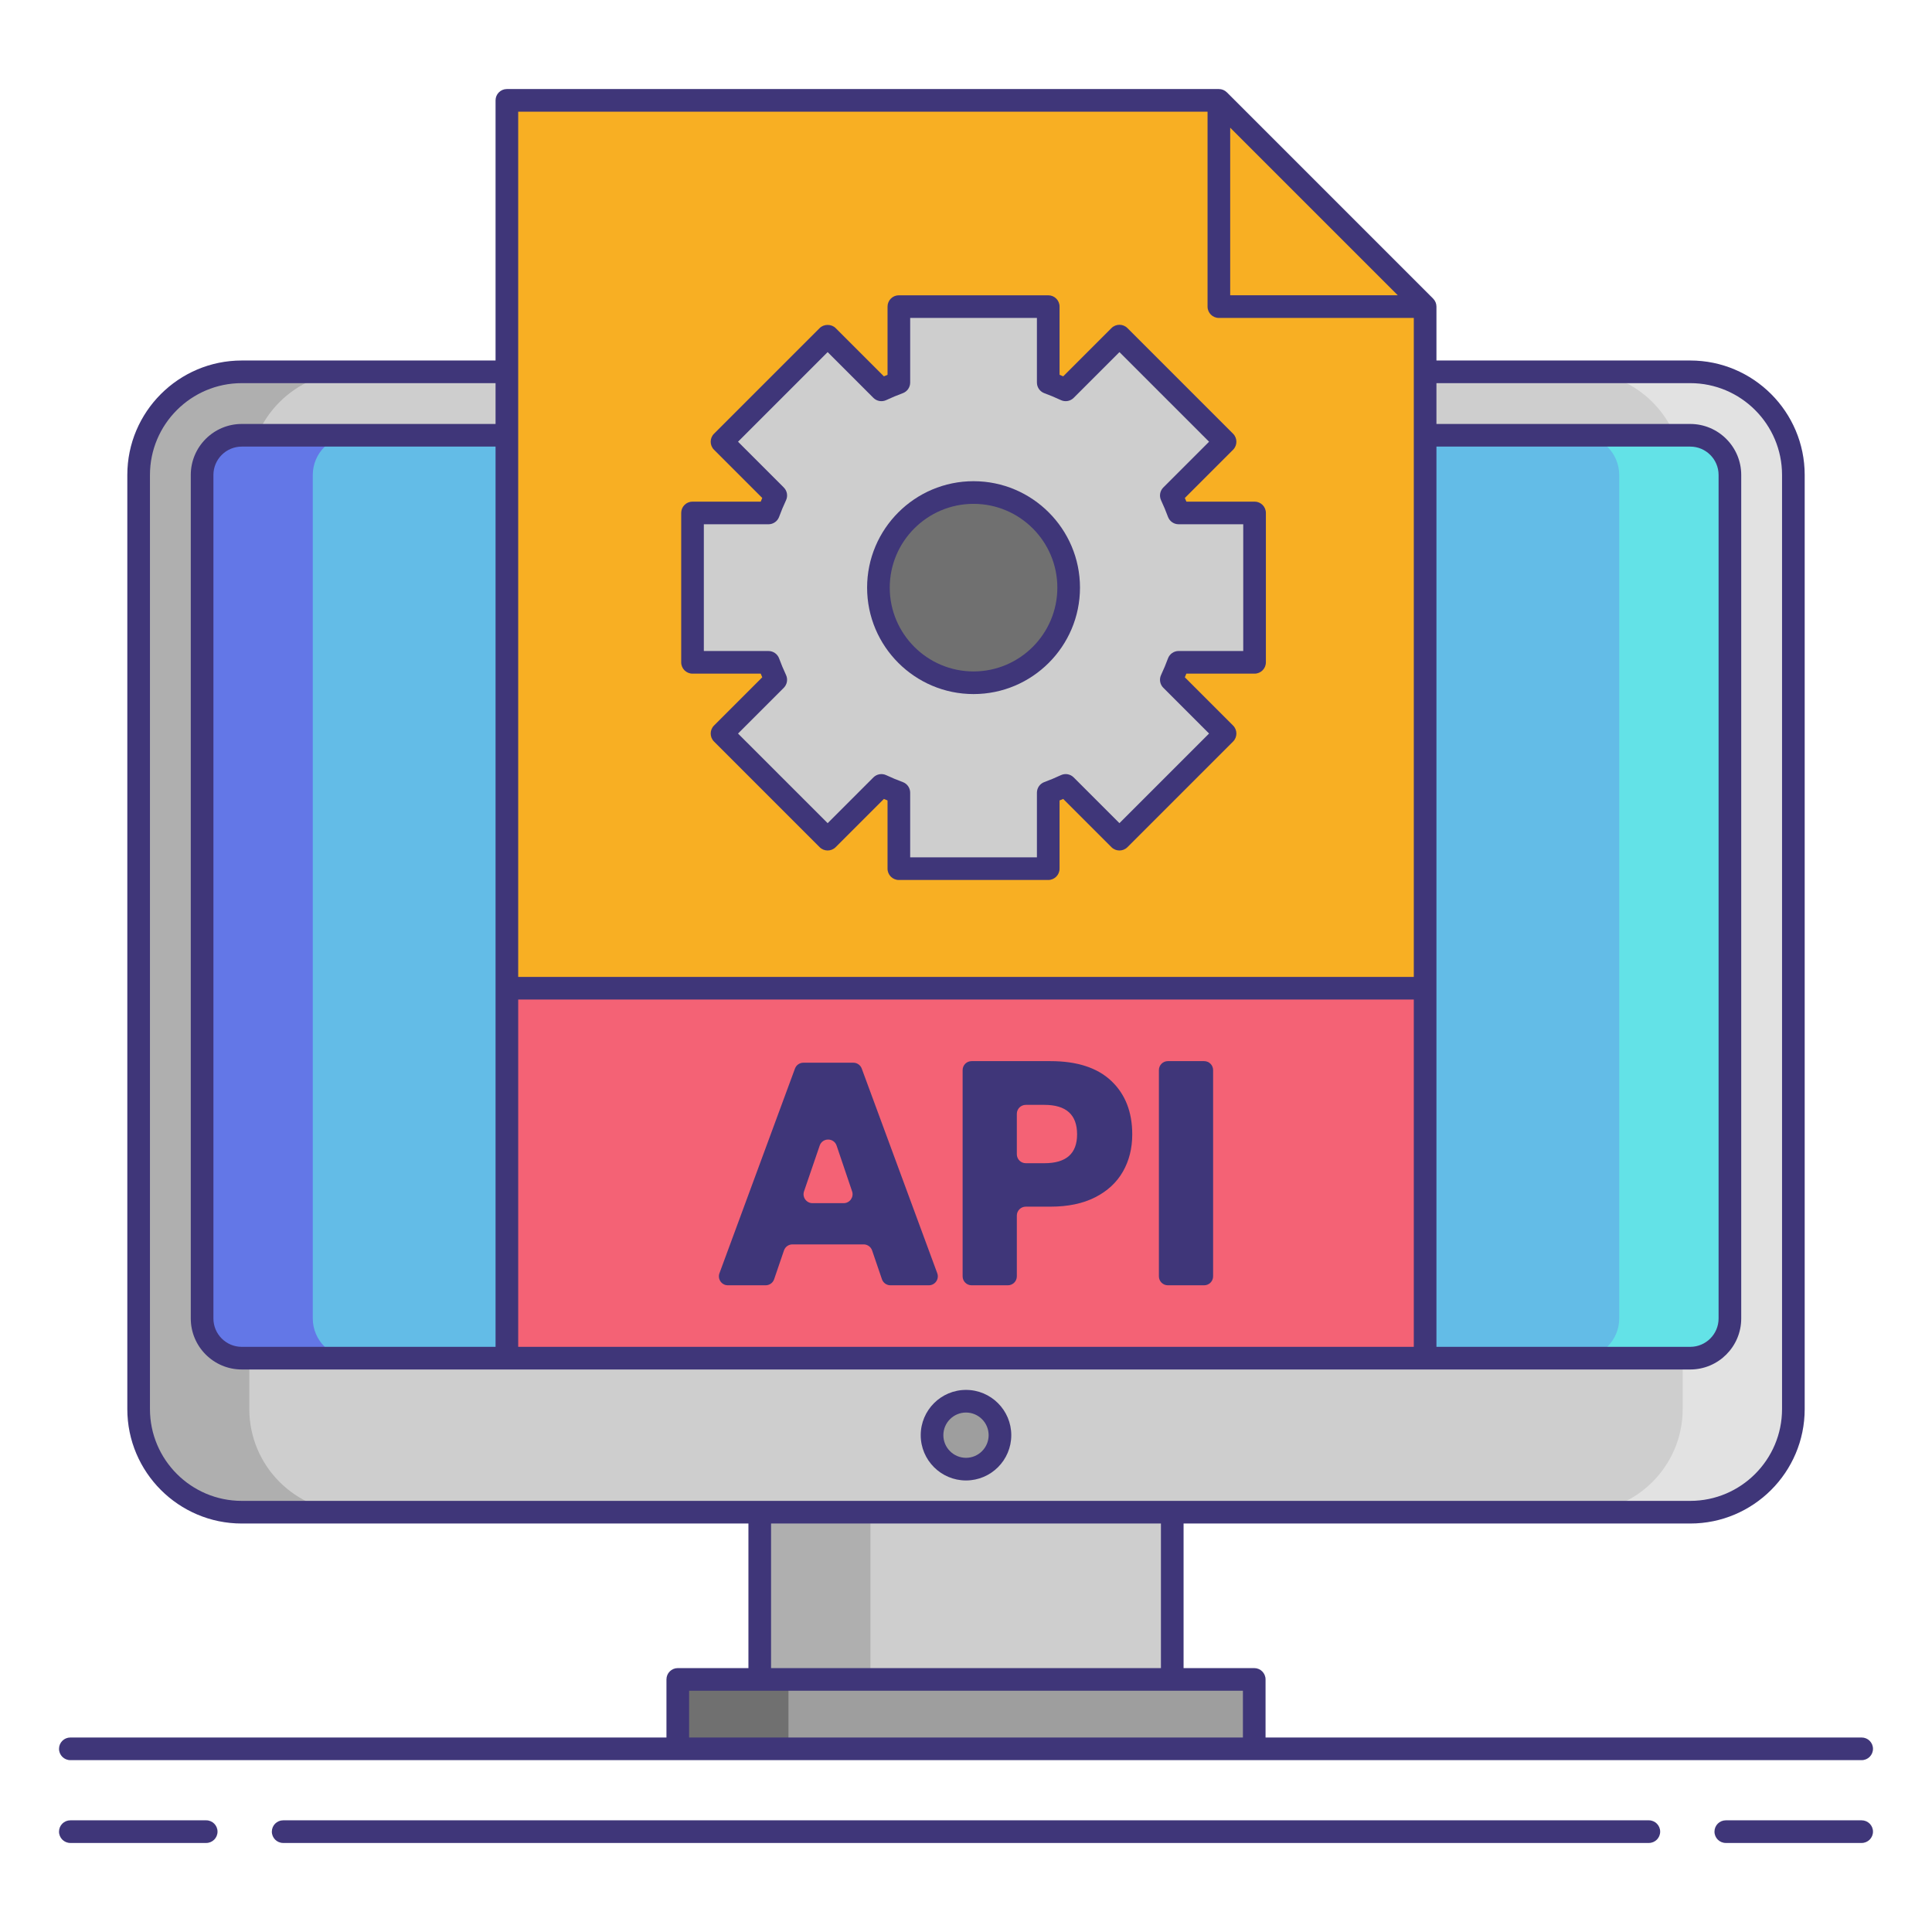 <svg id="Layer_1" enable-background="new 0 0 256 256" height="512" viewBox="0 0 256 256" width="512" xmlns="http://www.w3.org/2000/svg"><g><g><path d="m32.035 200.374c-7.535 0-13.665-6.13-13.665-13.665v-123.777c0-7.535 6.13-13.665 13.665-13.665h191.931c7.535 0 13.665 6.13 13.665 13.665v123.776c0 7.535-6.13 13.665-13.665 13.665h-191.931z" fill="#cecece"/><g><path d="m33.036 186.709v-123.776c0-7.535 6.13-13.665 13.665-13.665h-14.666c-7.534 0-13.665 6.13-13.665 13.665v123.776c0 7.535 6.13 13.665 13.665 13.665h14.667c-7.535 0-13.666-6.131-13.666-13.665z" fill="#afafaf"/></g><g><path d="m222.964 186.709v-123.776c0-7.535-6.13-13.665-13.665-13.665h14.667c7.534 0 13.665 6.13 13.665 13.665v123.776c0 7.535-6.13 13.665-13.665 13.665h-14.667c7.534 0 13.665-6.131 13.665-13.665z" fill="#e2e2e2"/></g><path d="m229.221 174.709c0 2.891-2.365 5.256-5.256 5.256h-191.93c-2.891 0-5.256-2.365-5.256-5.256v-111.777c0-2.891 2.365-5.256 5.256-5.256h191.931c2.891 0 5.256 2.365 5.256 5.256v111.777z" fill="#63bce7"/><g><path d="m41.446 174.709v-111.777c0-2.891 2.365-5.256 5.256-5.256h-14.667c-2.891 0-5.256 2.365-5.256 5.256v111.777c0 2.891 2.365 5.256 5.256 5.256h14.667c-2.891 0-5.256-2.366-5.256-5.256z" fill="#6377e7"/></g><g><path d="m214.554 174.709v-111.777c0-2.891-2.365-5.256-5.256-5.256h14.667c2.891 0 5.256 2.365 5.256 5.256v111.777c0 2.891-2.365 5.256-5.256 5.256h-14.667c2.891 0 5.256-2.366 5.256-5.256z" fill="#63e2e7"/></g><path d="m89.809 222.532h76.383v9.197h-76.383z" fill="#9e9e9e"/><path d="m100.67 200.374h54.659v22.158h-54.659z" fill="#cecece"/><g><path d="m100.67 200.374h14.667v22.158h-14.667z" fill="#afafaf"/></g><g><path d="m89.809 222.532h14.667v9.197h-14.667z" fill="#707070"/></g><circle cx="128" cy="190.169" fill="#9e9e9e" r="4.5"/></g><path d="m188.836 40.627-27.329-27.329h-94.343v166.667h121.672z" fill="#f8af23"/><path d="m67.164 130.947h121.673v49.018h-121.673z" fill="#f46275"/><g><path d="m101.827 87.76c.285.794.607 1.559.959 2.316l-7.119 7.119 13.999 13.999 7.119-7.119c.757.352 1.529.674 2.316.959v10.072h19.792v-10.072c.787-.285 1.559-.607 2.316-.959l7.119 7.119 13.999-13.999-7.119-7.119c.352-.757.674-1.521.959-2.316h10.072v-19.792h-10.072c-.285-.787-.607-1.559-.959-2.316l7.119-7.119-13.999-13.999-7.119 7.127c-.757-.352-1.529-.682-2.316-.967v-10.064h-19.793v10.064c-.787.285-1.559.615-2.316.967l-7.119-7.127-13.998 13.999 7.119 7.119c-.352.757-.674 1.529-.959 2.316h-10.065v19.792z" fill="#cecece"/><circle cx="129" cy="77.865" fill="#707070" r="12.603"/><g fill="#3f3679"><path d="m27.323 241.202h-18.003c-.829 0-1.5.671-1.5 1.5s.671 1.5 1.5 1.5h18.003c.829 0 1.5-.671 1.5-1.5s-.671-1.5-1.5-1.5z"/><path d="m246.68 241.202h-18.003c-.828 0-1.5.671-1.5 1.5s.672 1.5 1.5 1.5h18.003c.828 0 1.5-.671 1.5-1.5s-.672-1.5-1.5-1.5z"/><path d="m218.479 241.202h-180.958c-.829 0-1.5.671-1.5 1.5s.671 1.5 1.5 1.5h180.959c.828 0 1.5-.671 1.5-1.5s-.672-1.5-1.501-1.5z"/><path d="m9.32 233.229h80.489 76.383 80.488c.828 0 1.5-.671 1.5-1.5s-.672-1.5-1.5-1.5h-78.988v-7.697c0-.829-.672-1.5-1.5-1.5h-9.362v-19.158h67.137c8.361 0 15.164-6.803 15.164-15.165v-123.776c0-8.362-6.803-15.165-15.164-15.165h-33.63v-7.14c0-.398-.158-.779-.439-1.061l-27.329-27.33c-.281-.281-.663-.439-1.061-.439h-94.344c-.829 0-1.5.671-1.5 1.5v34.47h-33.629c-8.362 0-15.165 6.803-15.165 15.165v123.776c0 8.362 6.803 15.165 15.165 15.165h67.135v19.158h-9.362c-.829 0-1.5.671-1.5 1.5v7.697h-78.988c-.829 0-1.5.671-1.5 1.5s.671 1.5 1.5 1.5zm22.715-54.765c-2.071 0-3.756-1.685-3.756-3.755v-111.777c0-2.071 1.685-3.755 3.756-3.755h33.629v71.77 47.518h-33.629zm36.629-46.017h118.672v46.018h-118.672zm94.343-115.528 22.208 22.208h-22.208zm27.329 114.028v-71.77h33.63c2.07 0 3.755 1.685 3.755 3.755v111.777c0 2.071-1.685 3.755-3.755 3.755h-33.63zm-30.329-116.149v25.83c0 .829.672 1.5 1.5 1.5h25.829v87.319h-118.672v-114.649zm-140.137 171.911v-123.776c0-6.708 5.457-12.165 12.165-12.165h33.629v5.409h-33.629c-3.725 0-6.756 3.03-6.756 6.755v111.777c0 3.725 3.031 6.755 6.756 6.755h35.129 121.672 35.13c3.725 0 6.755-3.03 6.755-6.755v-111.777c0-3.725-3.03-6.755-6.755-6.755h-33.63v-5.409h33.63c6.707 0 12.164 5.457 12.164 12.165v123.776c0 6.708-5.457 12.165-12.164 12.165h-68.637-54.659-68.635c-6.708 0-12.165-5.457-12.165-12.165zm82.3 15.165h51.659v19.158h-51.659zm-10.861 22.158h9.362 54.659 9.362v6.197h-73.383z"/><path d="m128 196.169c3.309 0 6-2.691 6-6s-2.691-6-6-6-6 2.691-6 6 2.691 6 6 6zm0-9c1.654 0 3 1.346 3 3s-1.346 3-3 3-3-1.346-3-3 1.346-3 3-3z"/><path d="m91.762 89.262h9.038c.065.16.132.321.202.483l-6.391 6.392c-.586.586-.586 1.536 0 2.121l13.996 13.997c.586.586 1.535.586 2.121 0l6.392-6.392c.162.069.323.137.483.202v9.038c0 .829.671 1.5 1.5 1.5h19.794c.828 0 1.5-.671 1.5-1.5v-9.038c.16-.065.32-.132.482-.202l6.393 6.392c.586.586 1.535.586 2.121 0l13.996-13.997c.586-.585.586-1.535 0-2.121l-6.392-6.392c.07-.162.137-.323.202-.483h9.037c.828 0 1.5-.671 1.5-1.5v-19.794c0-.829-.672-1.5-1.5-1.5h-9.036c-.065-.16-.133-.321-.202-.483l6.392-6.392c.586-.586.586-1.536 0-2.121l-13.996-13.997c-.586-.586-1.535-.586-2.121 0l-6.393 6.392c-.162-.07-.322-.137-.482-.202v-9.038c0-.829-.672-1.5-1.5-1.5h-19.794c-.829 0-1.5.671-1.5 1.5v9.038c-.16.065-.321.132-.483.202l-6.392-6.392c-.563-.563-1.559-.563-2.121 0l-13.998 13.997c-.586.585-.586 1.535 0 2.121l6.392 6.392c-.07.162-.137.323-.202.483h-9.038c-.829 0-1.5.671-1.5 1.5v19.794c0 .829.672 1.5 1.5 1.5zm1.5-19.794h8.566c.63 0 1.194-.395 1.41-.987.258-.709.557-1.426.915-2.193.267-.571.147-1.249-.299-1.694l-6.062-6.062 11.875-11.875 6.062 6.062c.446.446 1.124.565 1.694.299.767-.357 1.484-.657 2.193-.915.592-.216.987-.779.987-1.41v-8.566h16.794v8.566c0 .63.395 1.193.986 1.409.708.258 1.425.558 2.192.915.571.266 1.249.147 1.694-.299l6.063-6.062 11.875 11.875-6.062 6.062c-.446.446-.565 1.124-.299 1.695.355.761.654 1.478.915 2.192.216.592.778.987 1.409.987h8.565v16.794h-8.565c-.631 0-1.193.395-1.409.987-.261.715-.56 1.432-.915 2.191-.267.572-.147 1.25.299 1.696l6.062 6.062-11.875 11.875-6.063-6.062c-.446-.447-1.124-.566-1.694-.299-.763.355-1.48.655-2.193.915-.592.216-.985.779-.985 1.409v8.566h-16.794v-8.566c0-.63-.394-1.193-.986-1.409-.714-.26-1.432-.56-2.194-.915-.57-.266-1.248-.146-1.694.299l-6.062 6.062-11.875-11.874 6.062-6.062c.446-.446.565-1.124.299-1.695-.357-.765-.656-1.482-.915-2.192-.216-.592-.779-.987-1.41-.987h-8.566z"/><path d="m129 91.968c7.776 0 14.104-6.327 14.104-14.103 0-7.777-6.327-14.104-14.104-14.104s-14.104 6.327-14.104 14.104 6.327 14.103 14.104 14.103zm0-25.206c6.122 0 11.104 4.981 11.104 11.104 0 6.122-4.981 11.103-11.104 11.103s-11.104-4.981-11.104-11.103c0-6.123 4.981-11.104 11.104-11.104z"/></g></g><g fill="#3f3679"><path d="m114.437 164.888h-9.435c-.507 0-.959.323-1.122.803l-1.302 3.813c-.164.48-.615.803-1.122.803h-5.011c-.825 0-1.398-.822-1.113-1.597l10.006-27.12c.172-.466.616-.775 1.113-.775h6.622c.497 0 .941.309 1.113.775l10.006 27.12c.286.774-.287 1.597-1.113 1.597h-5.095c-.507 0-.959-.323-1.122-.803l-1.302-3.813c-.164-.48-.615-.803-1.123-.803zm-1.53-7.028-2.05-6.057c-.363-1.072-1.879-1.075-2.245-.004l-2.073 6.057c-.263.77.309 1.57 1.122 1.57h4.123c.812 0 1.384-.797 1.123-1.566z"/><path d="m134.736 161.074v8.047c0 .655-.531 1.186-1.186 1.186h-4.811c-.655 0-1.186-.531-1.186-1.186v-27.33c0-.655.531-1.186 1.186-1.186h10.452c3.528 0 6.217.875 8.065 2.626s2.773 4.11 2.773 7.079c0 1.848-.414 3.494-1.239 4.937s-2.051 2.576-3.675 3.402c-1.626.827-3.6 1.239-5.923 1.239h-3.269c-.656 0-1.187.531-1.187 1.186zm7.984-10.765c0-2.605-1.443-3.908-4.327-3.908h-2.471c-.655 0-1.186.531-1.186 1.186v5.358c0 .655.531 1.186 1.186 1.186h2.471c2.884.001 4.327-1.273 4.327-3.822z"/><path d="m160.743 141.791v27.33c0 .655-.531 1.186-1.186 1.186h-4.811c-.655 0-1.186-.531-1.186-1.186v-27.33c0-.655.531-1.186 1.186-1.186h4.811c.655 0 1.186.531 1.186 1.186z"/></g></g></svg>